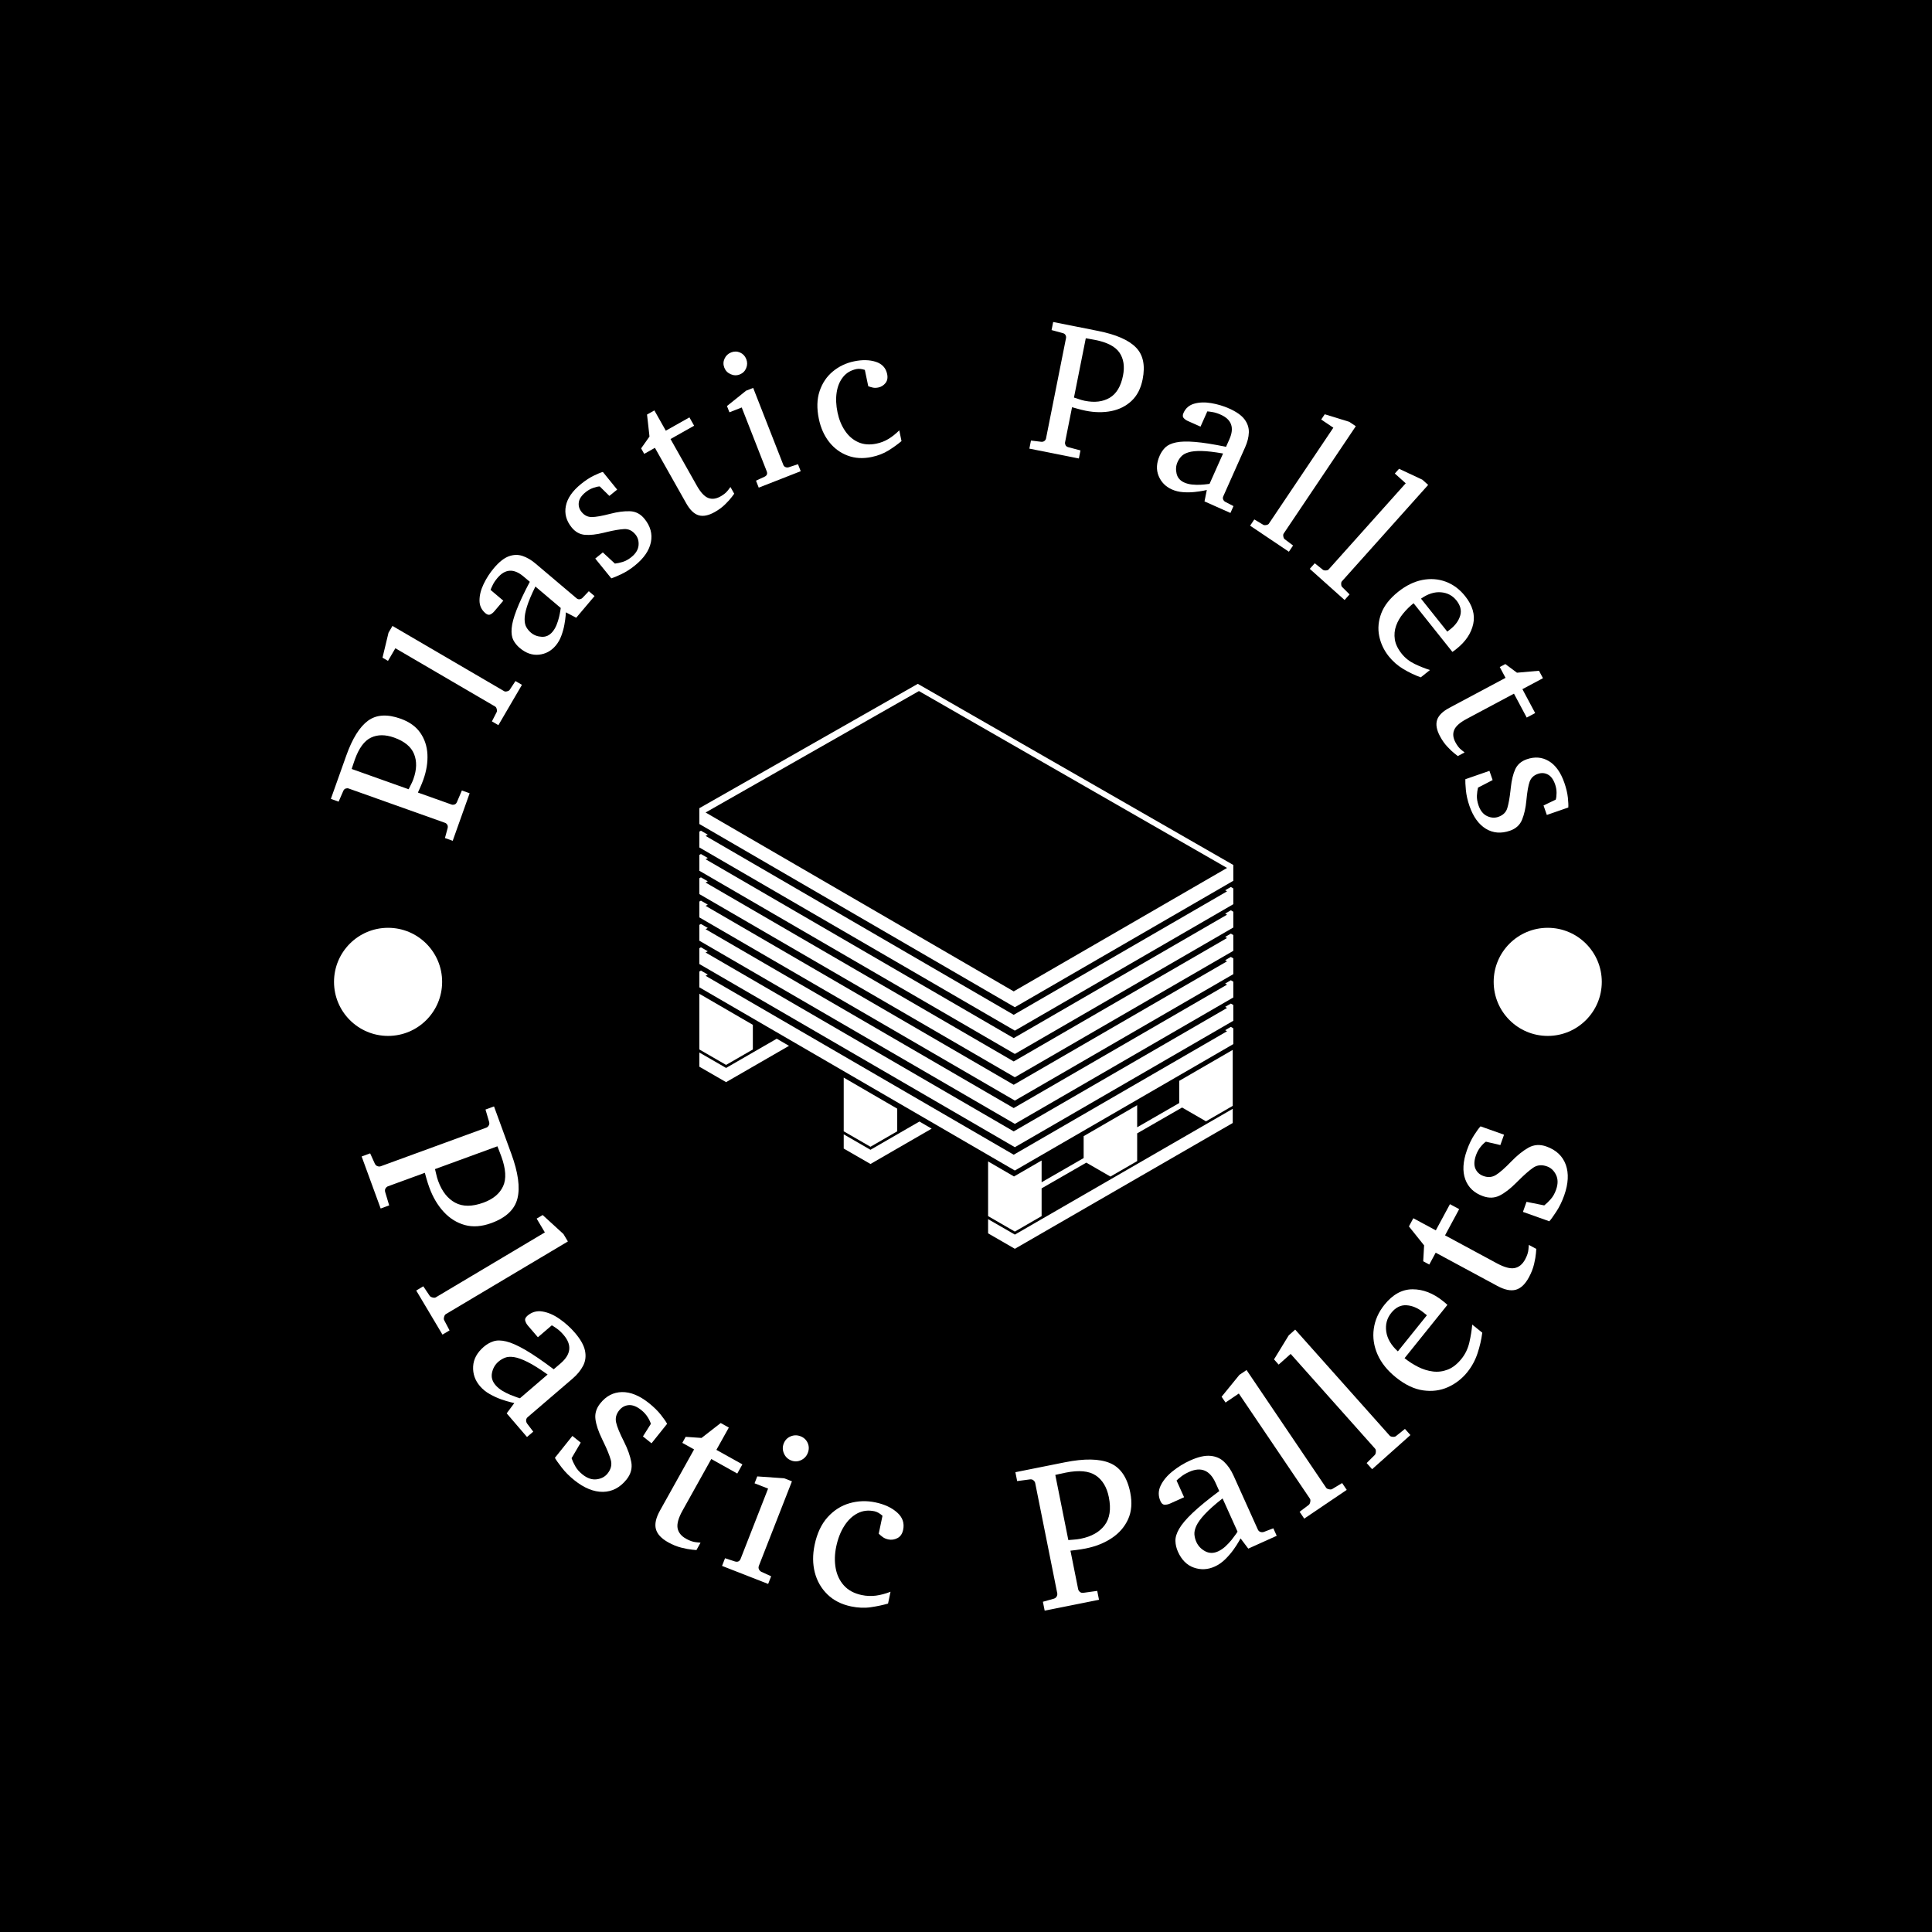 <svg xmlns="http://www.w3.org/2000/svg" version="1.1" xmlns:xlink="http://www.w3.org/1999/xlink" xmlns:svgjs="http://svgjs.dev/svgjs" width="1500" height="1500" viewBox="0 0 1500 1500"><rect width="1500" height="1500" fill="#000000"></rect><g transform="matrix(0.667,0,0,0.667,250,250)"><svg viewBox="0 0 280 280" data-background-color="#ffffff" preserveAspectRatio="xMidYMid meet" height="1500" width="1500" xmlns="http://www.w3.org/2000/svg" xmlns:xlink="http://www.w3.org/1999/xlink"><g id="tight-bounds" transform="matrix(1,0,0,1,0,0)"><svg viewBox="0 0 280 280" height="280" width="280"><g><svg viewBox="0 0 280 280" height="280" width="280"><g><svg viewBox="0 0 280 280" height="280" width="280"><g id="textblocktransform"><svg viewBox="0 0 280 280" height="280" width="280" id="textblock"><g><svg viewBox="0 0 280 280" height="280" width="280"><g transform="matrix(1,0,0,1,81.989,78.623)"><svg viewBox="0 0 116.023 122.754" height="122.754" width="116.023"><g id="icon-0"><svg xmlns="http://www.w3.org/2000/svg" xmlns:xlink="http://www.w3.org/1999/xlink" version="1.1" x="0" y="0" viewBox="7.796 6 85.065 90" enable-background="new 0 0 100 100" xml:space="preserve" height="122.754" width="116.023" class="icon-jxe-0" data-fill-palette-color="accent" id="jxe-0"><g fill="#38b2ac" data-fill-palette-color="accent"><polygon points="53.797,91.277 53.797,93.539 58.06,96 92.768,75.961 92.768,73.699 58.06,93.738  " fill="#ffffff" data-fill-palette-color="accent"></polygon><polygon points="84.243,72.783 77.544,76.639 77.544,73.121 69.019,78.055 69.019,81.545 62.322,85.4 62.322,81.933 57.924,84.478    53.797,82.081 53.797,90.793 58.06,93.256 62.322,90.793 62.322,86.372 69.441,82.274 73.283,84.492 77.544,82.031 77.544,77.61    84.7,73.492 88.506,75.691 92.768,73.228 92.768,64.313 84.243,69.247  " fill="#ffffff" data-fill-palette-color="accent"></polygon><polygon points="39.321,77.283 39.321,73.677 30.796,68.727 30.796,77.283 35.059,79.745  " fill="#ffffff" data-fill-palette-color="accent"></polygon><polygon points="35.059,80.228 30.796,77.767 30.796,80.029 35.059,82.49 44.808,76.86 42.855,75.726  " fill="#ffffff" data-fill-palette-color="accent"></polygon><polygon points="16.321,64.246 16.321,60.322 7.796,55.374 7.796,64.246 12.058,66.705  " fill="#ffffff" data-fill-palette-color="accent"></polygon><polygon points="12.058,67.189 7.796,64.728 7.796,66.99 12.058,69.451 22.081,63.667 20.126,62.532  " fill="#ffffff" data-fill-palette-color="accent"></polygon><polygon points="91.562,38.886 91.863,39.059 57.877,58.727 8.794,30.226 9.143,30.029 8.052,29.396 7.796,29.542 7.796,32.061    58.06,61.245 92.86,41.105 92.86,38.587 92.469,38.36  " fill="#ffffff" data-fill-palette-color="accent"></polygon><polygon points="91.562,42.601 91.863,42.773 57.877,62.439 8.794,33.941 9.143,33.742 8.052,33.112 7.796,33.256 7.796,35.775    58.06,64.958 92.86,44.818 92.86,42.3 92.469,42.076  " fill="#ffffff" data-fill-palette-color="accent"></polygon><polygon points="91.562,46.317 91.863,46.49 57.877,66.154 8.794,37.657 9.143,37.458 8.052,36.826 7.796,36.971 7.796,39.49    58.06,68.673 92.86,48.533 92.86,46.015 92.469,45.791  " fill="#ffffff" data-fill-palette-color="accent"></polygon><polygon points="91.562,50.028 91.863,50.201 57.877,69.871 8.794,41.369 9.143,41.173 8.052,40.54 7.796,40.684 7.796,43.203    58.06,72.388 92.86,52.248 92.86,49.729 92.469,49.504  " fill="#ffffff" data-fill-palette-color="accent"></polygon><polygon points="91.562,53.745 91.863,53.917 57.877,73.582 8.794,45.085 9.143,44.884 8.052,44.254 7.796,44.399 7.796,46.917    58.06,76.101 92.86,55.961 92.86,53.442 92.469,53.218  " fill="#ffffff" data-fill-palette-color="accent"></polygon><polygon points="91.562,57.459 91.863,57.632 57.877,77.296 8.794,48.8 9.143,48.601 8.052,47.969 7.796,48.115 7.796,50.632    58.06,79.815 92.86,59.676 92.86,57.157 92.469,56.933  " fill="#ffffff" data-fill-palette-color="accent"></polygon><polygon points="91.562,61.173 91.863,61.345 57.877,81.013 8.794,52.513 9.143,52.315 8.052,51.682 7.796,51.827 7.796,54.345    58.06,83.53 92.86,63.39 92.86,60.873 92.469,60.646  " fill="#ffffff" data-fill-palette-color="accent"></polygon><path d="M42.597 6L7.796 25.811V28.328L58.06 57.514 92.861 37.374V34.855zM57.877 54.992L8.794 26.495 42.779 7.15 91.863 35.328z" fill="#ffffff" data-fill-palette-color="accent"></path></g></svg></g></svg></g><g id="text-0"><path d="M17.068 86.191v0c1.915 0.682 3.345 1.704 4.289 3.067 0.944 1.362 1.461 2.922 1.55 4.68 0.086 1.764-0.205 3.585-0.874 5.463v0l-0.04 0.113c-0.183 0.515-0.411 1.074-0.682 1.678-0.265 0.606-0.422 0.957-0.471 1.053v0l7.319 2.606c0.188 0.067 0.398 0.064 0.629-0.009 0.223-0.069 0.397-0.241 0.523-0.514v0l1.083-2.534 1.686 0.601-3.68 10.333-1.686-0.601 0.581-2.138c0.073-0.285 0.049-0.535-0.073-0.748-0.131-0.209-0.29-0.347-0.479-0.415v0l-20.967-7.466c-0.188-0.067-0.402-0.062-0.642 0.015-0.236 0.086-0.409 0.265-0.52 0.537v0l-1.002 2.307-1.687-0.6 3.348-9.401c1.322-3.711 2.893-6.237 4.714-7.576 1.813-1.336 4.173-1.486 7.081-0.451zM15.669 90.299v0c-1.909-0.68-3.587-0.676-5.035 0.012-1.45 0.694-2.621 2.293-3.513 4.799v0c-0.127 0.358-0.271 0.781-0.431 1.268-0.162 0.494-0.243 0.741-0.243 0.742v0l12.377 4.407c0.022-0.063 0.161-0.343 0.416-0.839 0.259-0.488 0.454-0.917 0.586-1.288v0l0.043-0.122c0.725-2.035 0.769-3.837 0.133-5.409-0.64-1.58-2.085-2.77-4.333-3.57z" fill="#ffffff" data-fill-palette-color="primary"></path><path d="M42.037 78.016l1.407 0.822-5.119 8.763-1.407-0.822 1.016-1.978c0.098-0.167 0.109-0.392 0.035-0.674-0.065-0.285-0.175-0.473-0.331-0.564v0l-21.696-12.674-1.603 2.745-1.192-0.696 1.304-5.422 0.862-1.477 24.277 14.183c0.155 0.091 0.372 0.097 0.649 0.02 0.279-0.068 0.464-0.18 0.555-0.336v0z" fill="#ffffff" data-fill-palette-color="primary"></path><path d="M57.975 58.497l1.244 1.053-3.984 4.71-2.241-1.176c0 0-0.019 0.255-0.057 0.764-0.042 0.514-0.133 1.158-0.272 1.931-0.135 0.768-0.354 1.564-0.659 2.39-0.301 0.82-0.713 1.54-1.239 2.16v0c-0.973 1.15-2.184 1.802-3.632 1.956-1.449 0.154-2.842-0.335-4.181-1.467v0c-0.59-0.499-1.052-1.069-1.384-1.708-0.323-0.64-0.445-1.476-0.365-2.509 0.075-1.028 0.425-2.355 1.051-3.983 0.625-1.637 1.591-3.692 2.898-6.166v0l-1.366-1.156c-2.097-1.774-3.985-1.668-5.664 0.316v0c-0.465 0.55-0.812 1.068-1.041 1.556-0.234 0.483-0.387 0.829-0.459 1.039v0l2.771 2.344-1.963 2.32c-0.245 0.29-0.527 0.515-0.845 0.674-0.323 0.155-0.68 0.066-1.072-0.265v0c-0.87-0.736-1.301-1.672-1.292-2.809 0.005-1.131 0.308-2.32 0.909-3.566 0.601-1.247 1.345-2.394 2.231-3.443v0c1.111-1.313 2.178-2.161 3.201-2.544 1.028-0.379 2.023-0.41 2.986-0.093 0.968 0.321 1.913 0.872 2.833 1.651v0l8.932 7.556c0.198 0.168 0.413 0.24 0.642 0.216 0.239-0.025 0.446-0.12 0.622-0.286v0zM51.879 62.141v0l-5.511-4.662c-0.858 1.736-1.466 3.178-1.824 4.324-0.358 1.146-0.531 2.078-0.519 2.796 0.003 0.719 0.134 1.297 0.393 1.734 0.254 0.442 0.58 0.831 0.977 1.167v0c0.651 0.551 1.433 0.85 2.345 0.897 0.908 0.052 1.682-0.301 2.324-1.06v0c0.362-0.427 0.66-0.93 0.896-1.508 0.235-0.587 0.419-1.161 0.551-1.72 0.132-0.569 0.225-1.04 0.28-1.414 0.059-0.369 0.089-0.554 0.088-0.554z" fill="#ffffff" data-fill-palette-color="primary"></path><path d="M70.075 42.771v0c1.289 1.59 1.752 3.282 1.389 5.078-0.367 1.791-1.516 3.469-3.448 5.036v0c-0.989 0.802-1.987 1.439-2.993 1.912-1.007 0.473-1.728 0.774-2.163 0.904v0l-3.489-4.302 1.646-1.335 2.626 2.428c0.498-0.052 1.065-0.173 1.701-0.363 0.637-0.199 1.271-0.554 1.903-1.066v0c0.932-0.756 1.444-1.596 1.535-2.52 0.082-0.925-0.139-1.711-0.663-2.358v0c-0.693-0.854-1.521-1.251-2.485-1.191-0.968 0.055-2.234 0.271-3.799 0.648v0l-0.591 0.145c-1.634 0.398-3.012 0.55-4.135 0.456-1.122-0.103-2.075-0.639-2.861-1.607v0c-1.171-1.445-1.592-3-1.261-4.667 0.325-1.663 1.423-3.252 3.292-4.767v0c0.953-0.772 1.869-1.373 2.747-1.803 0.888-0.428 1.554-0.703 1.998-0.822v0l3.111 3.837-1.693 1.373-2.095-2.06c-0.371 0.009-0.849 0.117-1.434 0.326-0.586 0.209-1.13 0.517-1.633 0.924v0c-0.891 0.722-1.385 1.462-1.482 2.22-0.107 0.756 0.097 1.453 0.613 2.09v0c0.588 0.725 1.317 1.09 2.189 1.096 0.867 0.001 2.241-0.242 4.12-0.729v0c1.544-0.403 2.944-0.581 4.201-0.535 1.246 0.045 2.298 0.595 3.154 1.652z" fill="#ffffff" data-fill-palette-color="primary"></path><path d="M88.749 35.855v0l0.82 1.454c0 0-0.172 0.231-0.516 0.693-0.338 0.459-0.82 0.995-1.446 1.608-0.628 0.622-1.381 1.181-2.258 1.676v0c-1.359 0.766-2.53 1.003-3.515 0.708-0.985-0.294-1.882-1.158-2.69-2.592v0l-6.805-12.061-2.325 1.312-0.673-1.193 1.818-2.576-0.534-4.773 1.594-0.899 2.486 4.407 5.129-2.894 1.022 1.811-5.129 2.894 5.723 10.145c0.816 1.446 1.636 2.33 2.461 2.653 0.819 0.326 1.714 0.216 2.684-0.331v0c0.714-0.403 1.25-0.843 1.608-1.321 0.364-0.481 0.546-0.721 0.546-0.721z" fill="#ffffff" data-fill-palette-color="primary"></path><path d="M92.184 8.061v0c0.258 0.658 0.252 1.311-0.016 1.961-0.272 0.658-0.737 1.115-1.396 1.373v0c-0.658 0.258-1.316 0.24-1.975-0.054-0.663-0.285-1.123-0.756-1.38-1.414v0c-0.262-0.67-0.245-1.329 0.053-1.975 0.294-0.638 0.77-1.085 1.429-1.343v0c0.658-0.258 1.305-0.25 1.942 0.024 0.633 0.282 1.081 0.758 1.343 1.428zM103.424 30.902l0.594 1.518-9.124 3.572-0.594-1.518 1.846-0.851c0.532-0.251 0.693-0.644 0.484-1.178v0l-5.431-13.873-2.672 1.047-0.533-1.36 4.16-3.336 1.536-0.601 6.543 16.712c0.095 0.242 0.252 0.406 0.472 0.492 0.216 0.094 0.444 0.109 0.683 0.044v0z" fill="#ffffff" data-fill-palette-color="primary"></path><path d="M125.431 23.545v0l0.486 2.329c-0.81 0.687-1.745 1.362-2.805 2.026-1.066 0.665-2.291 1.142-3.675 1.43v0c-1.899 0.396-3.643 0.294-5.232-0.307-1.588-0.595-2.924-1.579-4.007-2.954-1.085-1.381-1.831-3.047-2.238-4.997v0c-0.478-2.29-0.425-4.307 0.158-6.049 0.588-1.75 1.547-3.176 2.876-4.277 1.33-1.101 2.865-1.834 4.608-2.198v0c1.794-0.374 3.375-0.34 4.74 0.104 1.359 0.445 2.177 1.33 2.454 2.655v0c0.167 0.803 0.045 1.458-0.366 1.966-0.412 0.508-0.924 0.826-1.537 0.954v0c-0.457 0.095-0.864 0.102-1.222 0.02-0.365-0.087-0.692-0.183-0.979-0.286v0l-0.741-3.553c-0.701-0.228-1.31-0.289-1.825-0.181v0c-1.214 0.253-2.18 0.826-2.9 1.718-0.726 0.894-1.191 2.009-1.396 3.345-0.206 1.33-0.144 2.788 0.187 4.374v0c0.313 1.501 0.85 2.819 1.612 3.953 0.762 1.142 1.722 1.973 2.879 2.494 1.157 0.521 2.48 0.627 3.968 0.316v0c0.946-0.197 1.821-0.54 2.625-1.027 0.797-0.486 1.574-1.105 2.33-1.855z" fill="#ffffff" data-fill-palette-color="primary"></path><path d="M178.31 12.456v0c-0.397 1.994-1.201 3.557-2.413 4.688-1.211 1.132-2.68 1.869-4.406 2.212-1.733 0.341-3.577 0.317-5.532-0.072v0l-0.117-0.024c-0.536-0.107-1.123-0.251-1.76-0.432-0.638-0.175-1.008-0.279-1.11-0.312v0l-1.517 7.619c-0.039 0.196-0.006 0.403 0.1 0.622 0.101 0.21 0.296 0.358 0.585 0.442v0l2.663 0.704-0.349 1.755-10.758-2.142 0.35-1.756 2.2 0.265c0.293 0.031 0.536-0.029 0.73-0.181 0.188-0.16 0.302-0.338 0.34-0.533v0l4.348-21.829c0.039-0.196 0.003-0.407-0.108-0.633-0.119-0.221-0.321-0.366-0.607-0.437v0l-2.428-0.657 0.35-1.755 9.786 1.949c3.864 0.77 6.59 1.958 8.18 3.566 1.584 1.6 2.075 3.914 1.473 6.941zM174.042 11.667v0c0.396-1.987 0.149-3.647-0.741-4.98-0.897-1.334-2.649-2.261-5.258-2.78v0c-0.373-0.074-0.812-0.155-1.318-0.242-0.513-0.088-0.769-0.133-0.768-0.133v0l-2.567 12.885c0.065 0.013 0.362 0.11 0.891 0.29 0.52 0.185 0.974 0.316 1.359 0.393v0l0.127 0.025c2.118 0.422 3.908 0.204 5.371-0.653 1.47-0.863 2.438-2.464 2.904-4.805z" fill="#ffffff" data-fill-palette-color="primary"></path><path d="M198.05 40.003l-0.663 1.489-5.636-2.51 0.503-2.48c0 0-0.25 0.053-0.75 0.159-0.506 0.103-1.149 0.196-1.93 0.278-0.775 0.085-1.601 0.097-2.478 0.035-0.871-0.06-1.678-0.255-2.421-0.586v0c-1.376-0.613-2.34-1.593-2.893-2.941-0.553-1.348-0.472-2.823 0.241-4.424v0c0.315-0.706 0.732-1.308 1.254-1.807 0.524-0.489 1.293-0.84 2.307-1.051 1.008-0.215 2.381-0.249 4.118-0.104 1.746 0.143 3.989 0.496 6.73 1.061v0l0.728-1.635c1.117-2.509 0.489-4.292-1.886-5.35v0c-0.658-0.293-1.252-0.481-1.784-0.565-0.529-0.09-0.904-0.14-1.126-0.151v0l-1.477 3.315-2.776-1.236c-0.347-0.155-0.641-0.362-0.883-0.623-0.239-0.267-0.254-0.635-0.045-1.104v0c0.464-1.041 1.242-1.716 2.336-2.024 1.087-0.311 2.313-0.352 3.678-0.124 1.365 0.229 2.675 0.622 3.929 1.18v0c1.571 0.7 2.683 1.487 3.337 2.363 0.651 0.881 0.959 1.828 0.924 2.841-0.038 1.019-0.303 2.08-0.794 3.182v0l-4.76 10.686c-0.106 0.237-0.115 0.463-0.028 0.677 0.091 0.223 0.24 0.395 0.449 0.518v0zM192.848 35.168v0l2.937-6.594c-1.907-0.339-3.461-0.52-4.661-0.544-1.201-0.024-2.144 0.07-2.83 0.283-0.689 0.204-1.208 0.491-1.555 0.862-0.354 0.368-0.636 0.789-0.848 1.264v0c-0.347 0.779-0.416 1.614-0.206 2.502 0.204 0.886 0.759 1.531 1.667 1.936v0c0.511 0.228 1.078 0.374 1.698 0.438 0.629 0.061 1.231 0.078 1.806 0.05 0.583-0.032 1.062-0.074 1.435-0.127 0.371-0.046 0.556-0.07 0.557-0.07z" fill="#ffffff" data-fill-palette-color="primary"></path><path d="M210.996 48.563l-0.909 1.352-8.424-5.66 0.909-1.353 1.91 1.139c0.16 0.108 0.384 0.134 0.67 0.077 0.289-0.047 0.483-0.145 0.584-0.295v0l14.014-20.855-2.639-1.774 0.77-1.145 5.329 1.642 1.42 0.954-15.682 23.336c-0.1 0.149-0.121 0.365-0.061 0.646 0.051 0.283 0.151 0.475 0.3 0.576v0z" fill="#ffffff" data-fill-palette-color="primary"></path><path d="M223.274 59.188l-1.087 1.215-7.563-6.768 1.087-1.215 1.734 1.391c0.144 0.129 0.362 0.185 0.654 0.169 0.292-0.007 0.498-0.077 0.618-0.211v0l16.756-18.724-2.37-2.121 0.92-1.028 5.053 2.361 1.274 1.14-18.749 20.952c-0.12 0.134-0.17 0.345-0.149 0.632 0.011 0.287 0.084 0.491 0.218 0.611v0z" fill="#ffffff" data-fill-palette-color="primary"></path><path d="M240.738 75.621l-1.994 1.589c-1.29-0.463-2.555-1.066-3.795-1.808-1.23-0.741-2.286-1.664-3.166-2.769v0c-1.051-1.319-1.742-2.789-2.072-4.41-0.329-1.621-0.177-3.269 0.458-4.943 0.634-1.665 1.857-3.22 3.671-4.666v0c1.699-1.355 3.444-2.209 5.234-2.562 1.785-0.349 3.488-0.223 5.109 0.377 1.62 0.61 3.018 1.652 4.194 3.126v0c1.617 2.027 2.204 4.053 1.762 6.076-0.451 2.022-1.648 3.808-3.593 5.358v0c-0.104 0.083-0.245 0.195-0.422 0.337-0.172 0.137-0.342 0.256-0.509 0.355v0l-8.434-10.578c-0.829 0.661-1.584 1.408-2.266 2.242-0.686 0.829-1.197 1.717-1.532 2.666-0.339 0.944-0.431 1.929-0.277 2.957 0.156 1.018 0.653 2.054 1.493 3.107v0c0.744 0.933 1.685 1.675 2.823 2.225 1.139 0.541 2.244 0.981 3.316 1.321zM238.794 60.111l5.716 7.169 0.711-0.567c1.074-0.856 1.772-1.835 2.096-2.937 0.318-1.098 0.045-2.189-0.819-3.273v0c-0.856-1.074-1.985-1.666-3.386-1.776-1.41-0.112-2.85 0.35-4.318 1.384z" fill="#ffffff" data-fill-palette-color="primary"></path><path d="M248.266 93.527v0l-1.473 0.786c0 0-0.227-0.177-0.681-0.532-0.451-0.349-0.975-0.843-1.574-1.484-0.608-0.643-1.148-1.408-1.622-2.296v0c-0.734-1.376-0.943-2.553-0.626-3.531 0.317-0.978 1.202-1.854 2.655-2.629v0l12.217-6.52-1.257-2.355 1.209-0.645 2.532 1.879 4.784-0.422 0.862 1.614-4.464 2.382 2.773 5.196-1.835 0.979-2.773-5.196-10.277 5.484c-1.464 0.781-2.368 1.581-2.709 2.398-0.345 0.811-0.256 1.708 0.268 2.69v0c0.386 0.723 0.814 1.27 1.282 1.639 0.472 0.375 0.708 0.563 0.709 0.563z" fill="#ffffff" data-fill-palette-color="primary"></path><path d="M258.132 110.531v0c-1.933 0.671-3.683 0.53-5.248-0.422-1.559-0.955-2.746-2.607-3.561-4.956v0c-0.417-1.203-0.677-2.358-0.779-3.465-0.102-1.108-0.14-1.888-0.114-2.342v0l5.233-1.816 0.695 2.002-3.177 1.643c-0.121 0.486-0.2 1.061-0.238 1.723-0.03 0.667 0.089 1.384 0.355 2.152v0c0.393 1.134 1.009 1.901 1.847 2.301 0.842 0.392 1.656 0.452 2.443 0.179v0c1.039-0.361 1.694-1.004 1.965-1.931 0.277-0.929 0.505-2.193 0.684-3.793v0l0.066-0.605c0.182-1.672 0.508-3.02 0.978-4.044 0.479-1.02 1.307-1.734 2.484-2.142v0c1.757-0.61 3.363-0.476 4.818 0.402 1.453 0.872 2.573 2.444 3.362 4.718v0c0.402 1.159 0.656 2.224 0.76 3.197 0.101 0.981 0.132 1.701 0.093 2.159v0l-4.666 1.619-0.715-2.059 2.65-1.269c0.118-0.351 0.178-0.838 0.182-1.46 0.003-0.622-0.102-1.238-0.314-1.849v0c-0.376-1.083-0.903-1.8-1.582-2.15-0.675-0.359-1.399-0.403-2.174-0.135v0c-0.882 0.306-1.473 0.868-1.776 1.685-0.296 0.815-0.535 2.189-0.717 4.123v0c-0.147 1.589-0.456 2.966-0.927 4.132-0.466 1.157-1.342 1.958-2.627 2.403z" fill="#ffffff" data-fill-palette-color="primary"></path><path d="M36.803 195.786v0c-2.104 0.769-4.032 0.91-5.786 0.422-1.747-0.49-3.275-1.446-4.584-2.87-1.311-1.43-2.342-3.175-3.095-5.235v0l-0.045-0.122c-0.206-0.563-0.408-1.192-0.605-1.887-0.199-0.701-0.313-1.11-0.342-1.227v0l-8.001 2.925c-0.213 0.078-0.389 0.227-0.528 0.449-0.148 0.217-0.177 0.487-0.087 0.809v0l0.868 2.898-1.85 0.676-4.134-11.307 1.85-0.676 0.997 2.201c0.139 0.304 0.338 0.497 0.595 0.581 0.254 0.092 0.487 0.099 0.7 0.021v0l22.942-8.386c0.213-0.078 0.39-0.235 0.53-0.471 0.149-0.232 0.173-0.507 0.072-0.825v0l-0.775-2.644 1.85-0.676 3.766 10.302c1.485 4.063 1.928 7.294 1.328 9.691-0.597 2.404-2.486 4.188-5.666 5.351zM35.103 191.34v0c2.085-0.762 3.499-1.943 4.241-3.541 0.743-1.599 0.612-3.772-0.393-6.521v0c-0.144-0.394-0.32-0.855-0.527-1.383-0.207-0.528-0.311-0.791-0.31-0.792v0l-13.561 4.958c0.027 0.075 0.107 0.408 0.238 0.999 0.133 0.597 0.274 1.099 0.423 1.506v0l0.044 0.122c0.815 2.229 2.04 3.786 3.677 4.671 1.645 0.889 3.701 0.883 6.168-0.019z" fill="#ffffff" data-fill-palette-color="primary"></path><path d="M27.715 219.106l-1.538 0.916-5.703-9.579 1.538-0.916 1.36 2.03c0.106 0.178 0.316 0.309 0.629 0.393 0.314 0.085 0.554 0.077 0.721-0.022v0l23.703-14.112-1.785-2.998 1.306-0.778 4.518 4.13 0.962 1.615-26.53 15.795c-0.166 0.099-0.289 0.304-0.368 0.614-0.082 0.305-0.074 0.54 0.025 0.707v0z" fill="#ffffff" data-fill-palette-color="primary"></path><path d="M45.901 241.107l-1.358 1.165-4.414-5.145 1.659-2.227c0 0-0.272-0.066-0.814-0.197-0.548-0.127-1.23-0.333-2.045-0.617-0.81-0.289-1.634-0.666-2.473-1.133-0.838-0.475-1.548-1.052-2.13-1.73v0c-1.076-1.255-1.572-2.682-1.487-4.283 0.084-1.591 0.857-3.014 2.318-4.268v0c0.648-0.556 1.347-0.954 2.098-1.194 0.752-0.25 1.678-0.24 2.778 0.028 1.105 0.264 2.488 0.878 4.149 1.842 1.661 0.964 3.717 2.367 6.166 4.208v0l1.495-1.283c2.287-1.962 2.503-4.023 0.65-6.183v0c-0.516-0.602-1.02-1.071-1.509-1.406-0.485-0.34-0.834-0.567-1.047-0.682v0l-3.028 2.597-2.168-2.527c-0.273-0.319-0.464-0.664-0.573-1.036-0.118-0.373 0.038-0.744 0.468-1.113v0c0.951-0.816 2.041-1.123 3.269-0.92 1.228 0.203 2.465 0.739 3.713 1.61 1.243 0.866 2.355 1.87 3.336 3.013v0c1.233 1.437 1.965 2.745 2.196 3.926 0.236 1.176 0.097 2.258-0.419 3.244-0.516 0.996-1.277 1.926-2.283 2.789v0l-9.752 8.366c-0.212 0.182-0.326 0.403-0.341 0.662-0.015 0.259 0.052 0.5 0.2 0.725v0zM43.01 233.852v0l6.01-5.157c-1.721-1.228-3.174-2.138-4.357-2.73-1.179-0.587-2.162-0.938-2.948-1.055-0.776-0.116-1.424-0.073-1.945 0.128-0.526 0.206-1.004 0.493-1.435 0.862v0c-0.713 0.612-1.176 1.404-1.387 2.376-0.212 0.981 0.036 1.884 0.743 2.708v0c0.399 0.465 0.895 0.879 1.487 1.242 0.592 0.353 1.182 0.651 1.768 0.893 0.592 0.239 1.083 0.423 1.475 0.553 0.393 0.12 0.589 0.18 0.589 0.18z" fill="#ffffff" data-fill-palette-color="primary"></path><path d="M66.174 251.499v0c-1.407 1.76-3.114 2.656-5.121 2.69-2.008 0.024-4.079-0.817-6.214-2.523v0c-1.093-0.874-2.012-1.796-2.756-2.766-0.748-0.965-1.241-1.666-1.479-2.105v0l3.803-4.756 1.811 1.449-1.991 3.388c0.177 0.526 0.446 1.108 0.806 1.745 0.351 0.639 0.878 1.24 1.581 1.802v0c1.026 0.82 2.046 1.166 3.061 1.039 1.015-0.127 1.806-0.545 2.371-1.253v0c0.753-0.942 0.988-1.924 0.704-2.945-0.29-1.025-0.822-2.334-1.597-3.927v0l-0.288-0.601c-0.811-1.664-1.295-3.109-1.45-4.335-0.16-1.22 0.189-2.366 1.047-3.439v0c1.278-1.598 2.849-2.416 4.714-2.452 1.864-0.037 3.828 0.769 5.889 2.417v0c1.046 0.837 1.904 1.68 2.572 2.53 0.669 0.85 1.118 1.5 1.349 1.949v0l-3.385 4.232-1.866-1.492 1.717-2.724c-0.097-0.402-0.327-0.893-0.691-1.474-0.362-0.571-0.822-1.08-1.379-1.525v0c-0.979-0.783-1.887-1.141-2.724-1.077-0.837 0.065-1.534 0.446-2.092 1.144v0c-0.645 0.807-0.866 1.676-0.663 2.606 0.199 0.936 0.781 2.353 1.747 4.252v0c0.786 1.568 1.305 3.027 1.555 4.38 0.241 1.353-0.103 2.61-1.031 3.771z" fill="#ffffff" data-fill-palette-color="primary"></path><path d="M82.253 265.231v0l-0.896 1.606c0 0-0.312-0.029-0.936-0.087-0.624-0.058-1.405-0.204-2.344-0.437-0.938-0.233-1.888-0.618-2.848-1.154v0c-1.502-0.838-2.395-1.802-2.68-2.892-0.291-1.093 0.004-2.429 0.884-4.006v0l7.413-13.29-2.558-1.428 0.731-1.309 3.449 0.241 4.166-3.241 1.764 0.984-2.704 4.847 5.65 3.151-1.111 1.991-5.649-3.152-6.24 11.186c-0.887 1.589-1.248 2.861-1.086 3.814 0.169 0.957 0.788 1.734 1.86 2.331v0c0.78 0.435 1.5 0.684 2.159 0.747 0.651 0.065 0.976 0.098 0.976 0.098z" fill="#ffffff" data-fill-palette-color="primary"></path><path d="M105.554 245.733v0c-0.282 0.72-0.773 1.244-1.473 1.571-0.707 0.325-1.42 0.346-2.14 0.064v0c-0.726-0.284-1.248-0.789-1.566-1.514-0.317-0.725-0.335-1.448-0.054-2.168v0c0.289-0.739 0.793-1.257 1.511-1.557 0.716-0.293 1.437-0.297 2.163-0.012v0c0.72 0.282 1.234 0.769 1.543 1.462 0.3 0.697 0.305 1.415 0.016 2.154zM97.593 272.531l-0.652 1.666-10.019-3.919 0.652-1.667 2.124 0.691c0.619 0.192 1.043-0.004 1.271-0.587v0l5.96-15.233-2.942-1.152 0.586-1.499 5.852 0.411 1.685 0.659-7.184 18.362c-0.102 0.261-0.099 0.509 0.01 0.745 0.108 0.236 0.28 0.418 0.516 0.546v0z" fill="#ffffff" data-fill-palette-color="primary"></path><path d="M123.531 275.899v0l-0.539 2.563c-1.125 0.329-2.366 0.592-3.722 0.79-1.364 0.203-2.806 0.145-4.327-0.174v0c-2.087-0.439-3.798-1.31-5.131-2.613-1.333-1.302-2.244-2.884-2.731-4.744-0.479-1.865-0.493-3.871-0.042-6.016v0c0.529-2.511 1.472-4.516 2.83-6.016 1.358-1.499 2.95-2.509 4.776-3.031 1.826-0.522 3.695-0.581 5.606-0.179v0c1.97 0.415 3.542 1.147 4.718 2.199 1.177 1.045 1.611 2.297 1.303 3.758v0c-0.184 0.874-0.597 1.475-1.237 1.804-0.643 0.335-1.3 0.431-1.972 0.29v0c-0.496-0.104-0.908-0.28-1.238-0.526-0.33-0.246-0.616-0.487-0.86-0.723v0l0.82-3.894c-0.603-0.536-1.188-0.863-1.755-0.982v0c-1.331-0.28-2.554-0.132-3.67 0.443-1.124 0.581-2.083 1.496-2.877 2.746-0.801 1.248-1.385 2.743-1.751 4.485v0c-0.347 1.65-0.387 3.215-0.12 4.696 0.268 1.48 0.868 2.737 1.802 3.771 0.934 1.034 2.219 1.724 3.856 2.068v0c1.037 0.218 2.064 0.261 3.08 0.127 1.024-0.139 2.084-0.42 3.181-0.842z" fill="#ffffff" data-fill-palette-color="primary"></path><path d="M175.62 254.346v0c0.439 2.196 0.285 4.124-0.464 5.783-0.75 1.652-1.929 3.017-3.535 4.092-1.613 1.077-3.495 1.831-5.645 2.262v0l-0.128 0.025c-0.588 0.118-1.241 0.221-1.957 0.31-0.723 0.09-1.145 0.141-1.265 0.151v0l1.672 8.354c0.044 0.222 0.165 0.419 0.363 0.59 0.192 0.179 0.454 0.249 0.786 0.21v0l2.996-0.416 0.387 1.931-11.805 2.362-0.386-1.931 2.327-0.65c0.322-0.092 0.543-0.258 0.665-0.5 0.129-0.237 0.172-0.466 0.127-0.688v0l-4.792-23.952c-0.044-0.222-0.173-0.421-0.384-0.596-0.207-0.183-0.475-0.248-0.804-0.196v0l-2.732 0.363-0.386-1.932 10.755-2.152c4.242-0.849 7.502-0.794 9.781 0.164 2.285 0.957 3.76 3.095 4.424 6.416zM170.967 255.348v0c-0.435-2.177-1.387-3.754-2.853-4.731-1.467-0.978-3.635-1.18-6.505-0.606v0c-0.412 0.082-0.894 0.186-1.447 0.31-0.553 0.124-0.829 0.186-0.829 0.187v0l2.832 14.157c0.078-0.016 0.42-0.043 1.024-0.082 0.61-0.041 1.128-0.103 1.553-0.189v0l0.127-0.025c2.327-0.466 4.052-1.44 5.177-2.922 1.129-1.49 1.436-3.523 0.921-6.099z" fill="#ffffff" data-fill-palette-color="primary"></path><path d="M206.707 262.108l0.735 1.631-6.181 2.785-1.669-2.22c0 0-0.14 0.242-0.419 0.726-0.276 0.49-0.666 1.086-1.168 1.788-0.505 0.696-1.1 1.38-1.784 2.054-0.692 0.67-1.446 1.189-2.26 1.555v0c-1.507 0.679-3.017 0.752-4.529 0.22-1.503-0.529-2.65-1.672-3.441-3.428v0c-0.35-0.778-0.535-1.561-0.555-2.349-0.028-0.792 0.242-1.677 0.81-2.657 0.565-0.986 1.544-2.14 2.937-3.462 1.393-1.322 3.318-2.899 5.776-4.73v0l-0.809-1.796c-1.238-2.747-3.154-3.536-5.749-2.366v0c-0.723 0.326-1.315 0.676-1.775 1.051-0.462 0.369-0.779 0.64-0.95 0.812v0l1.639 3.638-3.036 1.367c-0.383 0.173-0.768 0.258-1.156 0.258-0.391 0.008-0.703-0.246-0.936-0.763v0c-0.515-1.143-0.502-2.274 0.039-3.395 0.54-1.121 1.404-2.157 2.591-3.109 1.181-0.949 2.458-1.733 3.832-2.351v0c1.726-0.778 3.188-1.111 4.386-1 1.195 0.105 2.193 0.543 2.994 1.316 0.81 0.776 1.488 1.768 2.033 2.977v0l5.278 11.714c0.115 0.255 0.295 0.427 0.538 0.514 0.244 0.087 0.495 0.092 0.752 0.013v0zM198.931 262.836v0l-3.253-7.22c-1.664 1.305-2.946 2.442-3.848 3.412-0.895 0.966-1.51 1.81-1.843 2.53-0.33 0.712-0.472 1.346-0.426 1.903 0.049 0.563 0.19 1.103 0.423 1.619v0c0.386 0.857 1.016 1.524 1.888 2.001 0.882 0.48 1.818 0.497 2.808 0.05v0c0.559-0.252 1.096-0.611 1.61-1.076 0.505-0.469 0.957-0.95 1.356-1.444 0.396-0.5 0.711-0.92 0.946-1.26 0.226-0.343 0.339-0.514 0.339-0.515z" fill="#ffffff" data-fill-palette-color="primary"></path><path d="M221.655 252.278l1.003 1.483-9.236 6.244-1.003-1.483 1.949-1.474c0.171-0.116 0.29-0.333 0.356-0.651 0.066-0.318 0.045-0.558-0.063-0.718v0l-15.451-22.854-2.89 1.955-0.852-1.26 3.863-4.747 1.557-1.053 17.293 25.579c0.108 0.16 0.32 0.271 0.635 0.331 0.309 0.065 0.544 0.043 0.704-0.065v0z" fill="#ffffff" data-fill-palette-color="primary"></path><path d="M235.305 240.512l1.191 1.336-8.323 7.417-1.191-1.336 1.735-1.72c0.154-0.137 0.243-0.368 0.266-0.693 0.023-0.324-0.029-0.559-0.158-0.703v0l-18.353-20.595-2.605 2.321-1.011-1.134 3.197-5.22 1.403-1.25 20.542 23.051c0.129 0.144 0.353 0.226 0.673 0.244 0.315 0.023 0.545-0.03 0.689-0.159v0z" fill="#ffffff" data-fill-palette-color="primary"></path><path d="M249.926 217.848l2.181 1.754c-0.189 1.49-0.533 2.988-1.033 4.493-0.5 1.505-1.235 2.86-2.204 4.066v0c-1.161 1.444-2.571 2.539-4.23 3.283-1.655 0.739-3.453 0.97-5.394 0.693-1.941-0.277-3.906-1.216-5.896-2.815v0c-1.86-1.495-3.193-3.157-3.998-4.985-0.807-1.837-1.08-3.695-0.819-5.572 0.255-1.882 1.033-3.63 2.332-5.246v0c1.788-2.224 3.817-3.338 6.087-3.343 2.28-0.006 4.482 0.845 6.607 2.554v0c0.114 0.092 0.268 0.215 0.46 0.369 0.192 0.155 0.363 0.309 0.512 0.464v0l-9.309 11.58c0.904 0.727 1.885 1.357 2.943 1.892 1.053 0.53 2.128 0.864 3.224 1 1.096 0.137 2.174-0.002 3.234-0.415 1.06-0.414 2.051-1.195 2.974-2.343v0c0.823-1.023 1.391-2.209 1.704-3.556 0.308-1.352 0.516-2.642 0.625-3.873zM233.767 223.665l6.308-7.847-0.787-0.633c-1.174-0.944-2.387-1.457-3.637-1.539-1.26-0.081-2.367 0.471-3.32 1.655v0c-0.944 1.174-1.306 2.529-1.087 4.065 0.219 1.536 1.06 2.969 2.523 4.299z" fill="#ffffff" data-fill-palette-color="primary"></path><path d="M262.224 200.527v0l1.619 0.873c0 0-0.025 0.312-0.073 0.937-0.049 0.625-0.184 1.408-0.404 2.35-0.22 0.942-0.591 1.896-1.114 2.864v0c-0.816 1.514-1.768 2.421-2.854 2.721-1.089 0.306-2.429 0.03-4.018-0.827v0l-13.394-7.225-1.391 2.578-1.32-0.712 0.193-3.452-3.299-4.12 0.959-1.777 4.884 2.634 3.071-5.693 2.006 1.082-3.071 5.693 11.273 6.081c1.602 0.864 2.878 1.208 3.829 1.032 0.954-0.182 1.722-0.813 2.304-1.892v0c0.424-0.786 0.663-1.509 0.716-2.17 0.056-0.651 0.084-0.977 0.084-0.978z" fill="#ffffff" data-fill-palette-color="primary"></path><path d="M266.037 179.147v0c2.123 0.755 3.528 2.075 4.216 3.961 0.679 1.89 0.561 4.122-0.354 6.697v0c-0.469 1.319-1.04 2.488-1.714 3.508-0.668 1.022-1.169 1.717-1.506 2.086v0l-5.737-2.04 0.777-2.186 3.852 0.776c0.439-0.339 0.901-0.783 1.387-1.333 0.489-0.541 0.885-1.235 1.186-2.082v0c0.44-1.237 0.434-2.315-0.018-3.233-0.452-0.918-1.105-1.528-1.959-1.832v0c-1.137-0.404-2.141-0.305-3.014 0.298-0.874 0.609-1.938 1.54-3.189 2.792v0l-0.475 0.468c-1.308 1.311-2.515 2.24-3.622 2.787-1.101 0.549-2.298 0.594-3.592 0.134v0c-1.928-0.686-3.214-1.903-3.859-3.653-0.644-1.75-0.524-3.869 0.361-6.356v0c0.449-1.262 0.966-2.348 1.551-3.258 0.585-0.91 1.052-1.547 1.401-1.911v0l5.106 1.816-0.801 2.251-3.135-0.733c-0.348 0.223-0.737 0.601-1.167 1.135-0.422 0.529-0.752 1.13-0.991 1.802v0c-0.42 1.181-0.462 2.156-0.128 2.926 0.335 0.77 0.923 1.304 1.764 1.603v0c0.974 0.346 1.867 0.271 2.68-0.225 0.819-0.494 1.969-1.507 3.448-3.04v0c1.225-1.255 2.435-2.222 3.631-2.901 1.2-0.67 2.501-0.756 3.901-0.257z" fill="#ffffff" data-fill-palette-color="primary"></path><path d="M2.611 143.376c0-6.487 5.258-11.745 11.746-11.745 6.487 0 11.745 5.258 11.745 11.745 0 6.487-5.258 11.745-11.745 11.745-6.487 0-11.745-5.258-11.746-11.745z" fill="#ffffff" data-fill-palette-color="primary"></path><path d="M254.585 143.376c0-6.487 5.258-11.745 11.745-11.745 6.487 0 11.745 5.258 11.745 11.745 0 6.487-5.258 11.745-11.745 11.745-6.487 0-11.745-5.258-11.745-11.745z" fill="#ffffff" data-fill-palette-color="primary"></path></g><g id="text-1"></g></svg></g></svg></g></svg></g><g></g></svg></g><defs></defs></svg><rect width="280" height="280" fill="none" stroke="none" visibility="hidden"></rect></g></svg></g></svg>